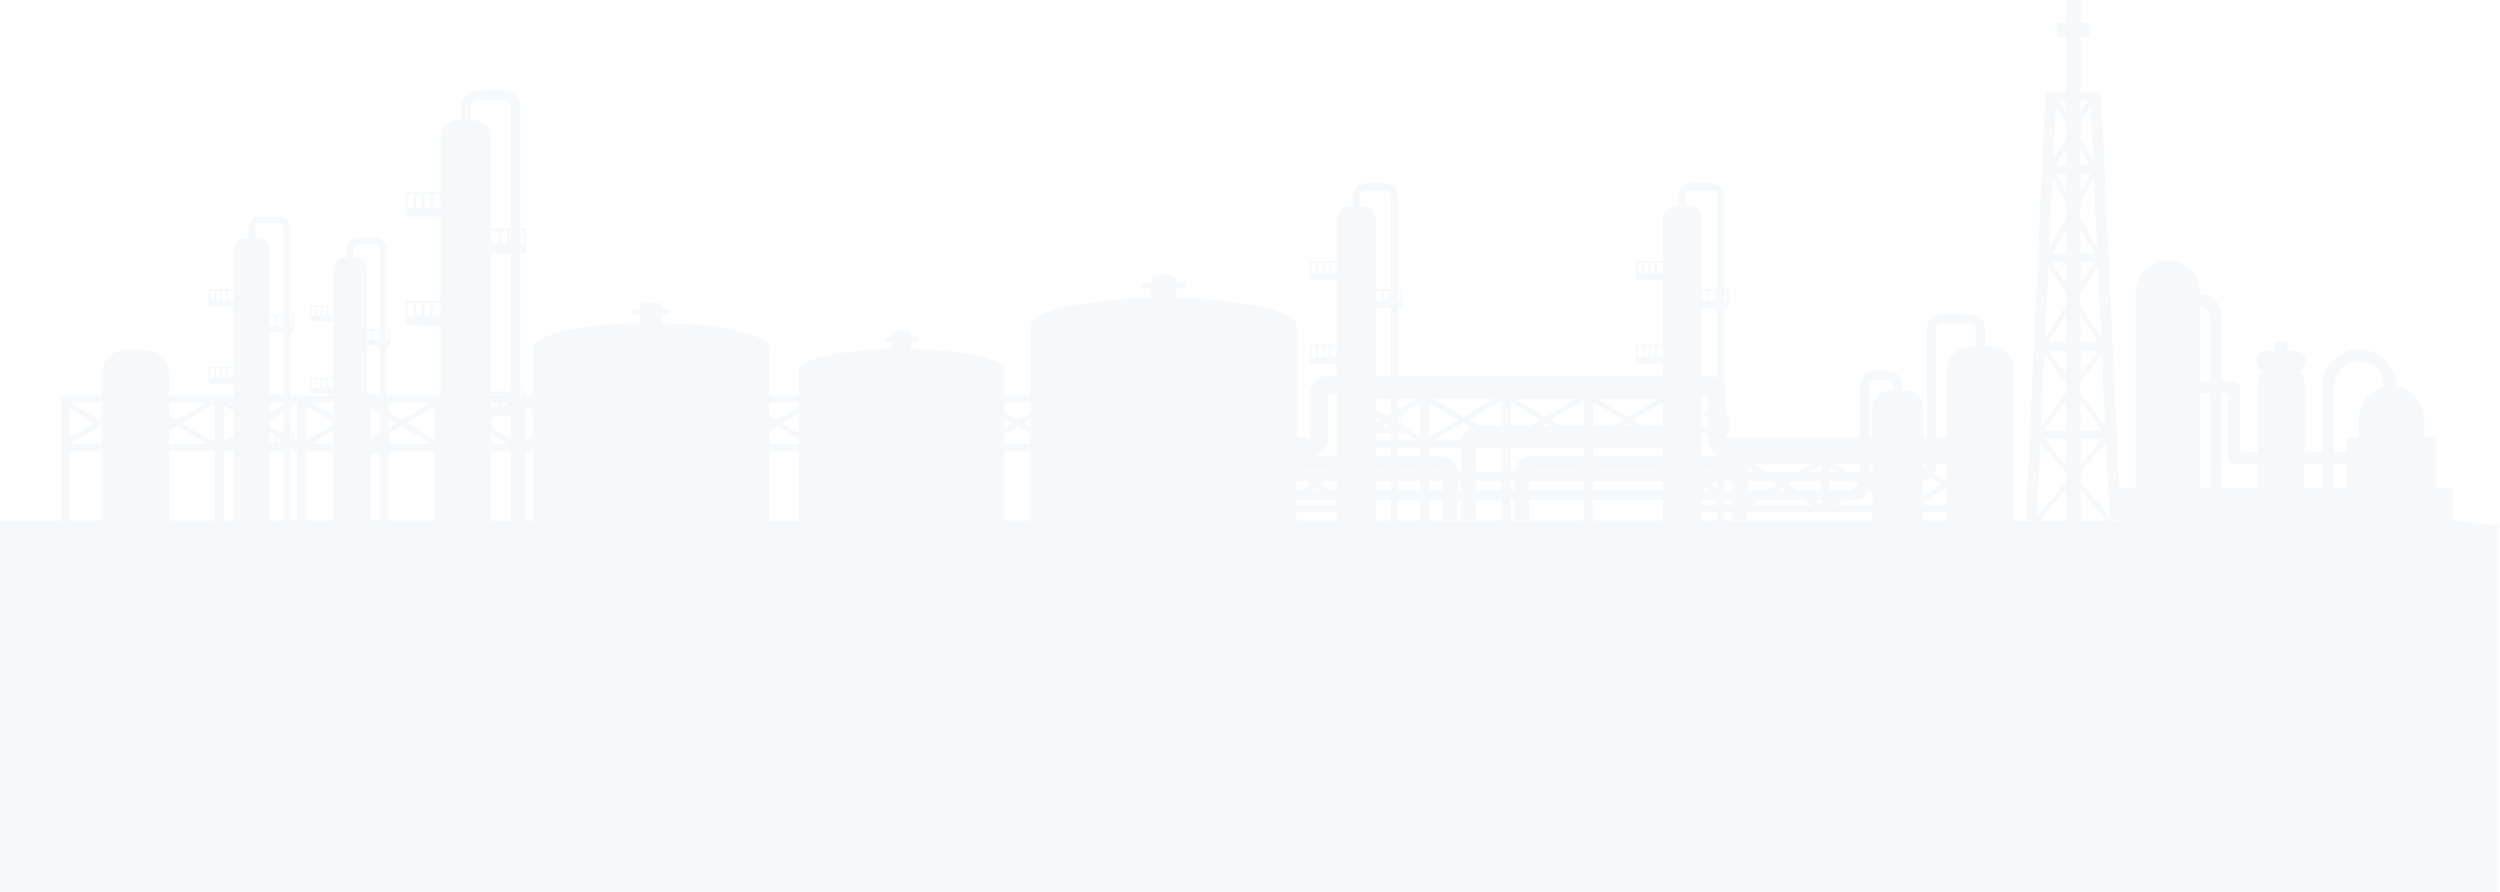 <svg width="1272" height="454" viewBox="0 0 1272 454" fill="none" xmlns="http://www.w3.org/2000/svg">
<path opacity="0.1" d="M1247.96 265.016V248.494H1239.75V222.434H1233.38V212.944C1233.38 204.604 1227.21 197.712 1219.18 196.592V196.281C1219.18 186.09 1210.89 177.813 1200.71 177.813H1200.1C1189.91 177.813 1181.64 186.106 1181.64 196.281V229.715H1172.61V194.18C1172.61 191.862 1171.37 189.84 1169.52 188.72C1171.68 188.082 1173.25 186.09 1173.25 183.725C1173.25 180.847 1170.92 178.513 1168.04 178.513H1163.85V173.659H1157.37V178.513H1153.18C1150.3 178.513 1147.97 180.847 1147.97 183.725C1147.97 186.09 1149.56 188.082 1151.7 188.72C1149.85 189.84 1148.62 191.862 1148.62 194.18V229.715H1139.85V197.059C1139.85 195.363 1138.46 193.978 1136.77 193.978H1130.51V160.559C1130.51 154.445 1125.53 149.467 1119.42 149.467V148.984C1119.42 139.976 1112.12 132.679 1103.12 132.679C1094.11 132.679 1086.81 139.976 1086.81 148.984V248.478H1078.6V254.188L1069.07 47.094H1058.7V18.763H1063.24V11.56H1058.7V0H1051.07V11.56H1046.53V18.763H1051.07V47.094H1040.7L1030.71 264.581L1036.39 264.721L1037.01 265.016H1024.8V188.735C1024.8 181.812 1019.18 176.211 1012.27 176.211H1010V167.047C1010 163.095 1006.79 159.89 1002.84 159.89H987.565C983.613 159.89 980.408 163.095 980.408 167.047V222.761H978.479V208.027C978.479 202.846 974.279 198.63 969.082 198.63H967.977V195.939C967.977 191.987 964.773 188.782 960.821 188.782H953.571C949.619 188.782 946.414 191.987 946.414 195.939V222.761H878.347V220.551H879.576V210.89H878.347V200.715C878.347 199.237 878.005 197.837 877.398 196.592V156.732H879.576V147.071H877.398V99.852C877.398 96.165 874.396 93.177 870.724 93.177H860.782C857.095 93.177 854.108 96.18 854.108 99.852V104.877H852.583C849.005 104.877 846.111 107.771 846.111 111.349V132.897H832.435V142.559H846.111V175.355H832.435V185.032H846.111V191.193H711.518V156.748H713.696V147.086H711.518V99.867C711.518 96.18 708.531 93.193 704.844 93.193H694.902C691.215 93.193 688.227 96.196 688.227 99.867V104.893H686.703C683.124 104.893 680.231 107.786 680.231 111.365V132.913H666.571V142.574H680.231V175.371H666.571V185.048H680.231V191.209H675.968C670.709 191.209 666.431 195.487 666.431 200.746V222.807H659.787V165.787C659.787 158.397 632.81 152.314 598.348 151.66V146.837H601.647C602.518 146.837 603.218 146.137 603.218 145.266C603.218 144.395 602.518 143.695 601.647 143.695H598.348V142.512C598.348 141.081 597.197 139.929 595.766 139.929H588.345C586.913 139.929 585.762 141.081 585.762 142.512V143.695H582.464C581.592 143.695 580.892 144.395 580.892 145.266C580.892 146.137 581.592 146.837 582.464 146.837H585.762V151.66C551.301 152.329 524.323 158.397 524.323 165.787V201.135H511.145V188.471C511.145 182.745 490.266 178.047 463.615 177.533V173.799H466.167C466.836 173.799 467.38 173.255 467.38 172.586C467.38 171.917 466.836 171.372 466.167 171.372H463.615V170.454C463.615 169.35 462.729 168.463 461.608 168.463H455.868C454.763 168.463 453.876 169.35 453.876 170.454V171.372H451.325C450.656 171.372 450.111 171.917 450.111 172.586C450.111 173.255 450.656 173.799 451.325 173.799H453.876V177.533C427.225 178.047 406.346 182.745 406.346 188.471V201.135H391.473V176.958C391.473 170.392 367.498 164.994 336.895 164.402V160.108H339.835C340.613 160.108 341.236 159.486 341.236 158.708C341.236 157.93 340.613 157.308 339.835 157.308H336.895V156.265C336.895 155.005 335.868 153.978 334.608 153.978H328.011C326.751 153.978 325.724 155.005 325.724 156.265V157.308H322.784C322.006 157.308 321.383 157.93 321.383 158.708C321.383 159.486 322.006 160.108 322.784 160.108H325.724V164.402C295.106 164.994 271.146 170.392 271.146 176.958V201.135H267.724V199.175H264.892V128.743H267.724V116.172H264.892V54.749C264.892 49.957 261.002 46.068 256.211 46.068H243.282C238.49 46.068 234.6 49.957 234.6 54.749V61.299H232.609C227.957 61.299 224.192 65.064 224.192 69.716V97.72H206.409V110.291H224.192V152.936H206.409V165.507H224.192V201.119H196.639V175.962H198.521V167.592H196.639V126.736C196.639 123.547 194.04 120.964 190.867 120.964H182.263C179.074 120.964 176.475 123.562 176.475 126.736V131.092H175.153C172.057 131.092 169.552 133.597 169.552 136.693V155.332H157.728V163.702H169.552V192.08H157.728V200.45H169.552V201.135H153.652V204.449H153.589V201.135H147.895V169.21H149.918V160.248H147.895V116.437C147.895 113.014 145.11 110.245 141.703 110.245H132.477C129.054 110.245 126.285 113.03 126.285 116.437V121.104H124.869C121.555 121.104 118.864 123.796 118.864 127.11V147.086H106.184V156.048H118.864V186.464H106.184V195.425H118.864V201.104H111.785V204.418H111.723V201.104H86.052V190.509C86.052 183.585 80.435 177.985 73.528 177.985H64.224C57.3 177.985 51.7 183.601 51.7 190.509V201.104H30.805V205.118L30.743 205.211L30.805 205.242V225.483L30.743 225.514L30.805 225.608V265.001H0V453.656H1271.27V267.599L1247.95 265.001L1247.96 265.016ZM877.383 148.066H878.565V153.309H877.383V148.066ZM835.625 139.12H833.416V133.877H835.625V139.12ZM838.83 139.12H836.621V133.877H838.83V139.12ZM842.035 139.12H839.826V133.877H842.035V139.12ZM835.609 181.578H833.4V176.335H835.609V181.578ZM838.814 181.578H836.605V176.335H838.814V181.578ZM842.019 181.578H839.81V176.335H842.019V181.578ZM711.456 148.051H712.638V153.294H711.456V148.051ZM669.698 139.105H667.489V133.862H669.698V139.105ZM672.903 139.105H670.694V133.862H672.903V139.105ZM676.108 139.105H673.898V133.862H676.108V139.105ZM669.698 181.563H667.489V176.32H669.698V181.563ZM672.903 181.563H670.694V176.32H672.903V181.563ZM676.108 181.563H673.898V176.32H676.108V181.563ZM264.83 117.448H266.37V124.262H264.83V117.448ZM210.532 105.826H207.654V99.012H210.532V105.826ZM214.702 105.826H211.823V99.012H214.702V105.826ZM218.871 105.826H215.993V99.012H218.871V105.826ZM210.532 161.042H207.654V154.227H210.532V161.042ZM214.702 161.042H211.823V154.227H214.702V161.042ZM218.871 161.042H215.993V154.227H218.871V161.042ZM196.576 168.447H197.603V172.99H196.576V168.447ZM160.435 160.715H158.521V156.172H160.435V160.715ZM163.204 160.715H161.291V156.172H163.204V160.715ZM165.989 160.715H164.076V156.172H165.989V160.715ZM160.435 197.463H158.521V192.936H160.435V197.463ZM163.204 197.463H161.291V192.936H163.204V197.463ZM165.989 197.463H164.076V192.936H165.989V197.463ZM147.817 161.151H148.906V166.02H147.817V161.151ZM109.078 152.858H107.024V147.989H109.078V152.858ZM112.049 152.858H109.996V147.989H112.049V152.858ZM115.021 152.858H112.967V147.989H115.021V152.858ZM109.062 192.251H107.009V187.382H109.062V192.251ZM112.034 192.251H109.98V187.382H112.034V192.251ZM115.005 192.251H112.952V187.382H115.005V192.251ZM1187.72 196.296C1187.72 189.513 1193.24 183.974 1200.04 183.974H1200.65C1207.45 183.974 1212.97 189.497 1212.97 196.296V196.888C1205.71 198.615 1200.29 205.149 1200.29 212.959V222.45H1193.93V229.731H1187.72V196.296ZM1187.72 235.876H1193.93V248.494H1187.72V235.876ZM1172.55 235.876H1181.57V248.494H1172.55V235.876ZM1130.45 200.155H1133.64V232.811C1133.64 234.507 1135.01 235.892 1136.72 235.892H1148.58V248.509H1130.47V200.17L1130.45 200.155ZM1119.36 155.659C1122.08 155.659 1124.29 157.868 1124.29 160.591V194.009H1119.36V155.659ZM1119.36 200.155H1124.29V248.494H1119.36V200.155ZM1078.53 264.612V265.032H1072.71L1073.34 264.736L1078.55 264.596L1078.53 264.612ZM1058.63 223.165H1069.73L1058.63 236.312V223.165ZM1058.63 218.918V204.496L1069.57 218.918H1058.63ZM1058.63 178.202H1067.7L1058.63 190.151V178.202ZM1058.63 173.955V160.388L1067.56 173.955H1058.63ZM1058.63 133.239H1065.7L1058.63 143.959V133.239ZM1058.63 128.992V116.577L1065.54 128.992H1058.63ZM1058.63 88.277H1063.68L1058.63 97.331V88.277ZM1058.63 84.029V75.674L1063.46 84.029H1058.63ZM1051.01 84.029H1046.19L1051.01 75.674V84.029ZM1051.01 88.277V97.316L1045.99 88.277H1051.01ZM1051.01 128.992H1044.1L1051.01 116.577V128.992ZM1051.01 133.239V143.959L1043.96 133.239H1051.01ZM1051.01 173.955H1042.08L1051.01 160.388V173.955ZM1051.01 178.202V190.151L1041.94 178.202H1051.01ZM1051.01 218.918H1040.07L1051.01 204.511V218.918ZM1051.01 223.165V236.312L1039.92 223.165H1051.01ZM1058.63 249.334L1071.87 265.032H1058.63V249.334ZM1073.21 262.636L1058.63 245.351V240.295L1071.49 225.063L1073.21 262.652V262.636ZM1071.1 216.631L1058.62 200.201V194.461L1069.42 180.24L1071.08 216.631H1071.1ZM1069.01 171.372L1058.62 155.565V148.782L1067.36 135.48L1069.01 171.357V171.372ZM1066.93 125.989L1058.62 111.054V102.87L1065.31 90.844L1066.93 125.989ZM1064.87 81.135L1058.63 70.338V62.497L1063.63 53.862L1064.89 81.135H1064.87ZM1061.95 51.373L1058.62 57.129V51.373H1061.95ZM1051 51.373V57.129L1047.67 51.373H1051ZM1046 53.862L1051 62.497V70.338L1044.76 81.135L1046.02 53.862H1046ZM1044.31 90.859L1051 102.886V111.069L1042.69 126.005L1044.31 90.859ZM1042.25 135.511L1051 148.798V155.581L1040.6 171.372L1042.25 135.495V135.511ZM1040.2 180.256L1051 194.476V200.217L1038.52 216.646L1040.18 180.256H1040.2ZM1038.14 225.079L1051 240.31V245.367L1036.42 262.652L1038.14 225.063V225.079ZM1051 249.365V265.063H1037.76L1051 249.365ZM253.846 128.728H259.867V199.159H249.894V128.728H253.846ZM249.894 124.278V117.464H253.846V124.278H249.894ZM255.153 124.278V117.464H258.031V124.278H255.153ZM258.031 201.119H255.153V200.466H258.031V201.119ZM258.031 204.838V205.289L255.153 206.969V204.838H258.031ZM253.861 207.28H249.91V204.838H253.861V207.28ZM249.91 220.738L258.809 225.919H249.91V220.738ZM249.91 217.627V213.146L252.337 211.73H259.898V223.43L249.925 217.627H249.91ZM259.338 201.119V200.466H259.882V201.119H259.338ZM259.882 124.278H259.338V117.464H259.882V124.278ZM253.861 200.45V201.104H249.91V200.45H253.861ZM249.91 229.637H259.882V265.016H249.91V229.637ZM267.49 229.637H271.115V265.016H267.49V229.637ZM271.115 225.919H269.839L271.115 225.172V225.919ZM391.473 214.686L392.655 215.371L391.473 216.055V214.686ZM395.331 216.926L406.362 223.352V225.919H391.488V219.182L395.347 216.942L395.331 216.926ZM406.362 220.225L398.007 215.355L406.362 210.501V220.225ZM391.488 229.622H406.362V265.001H391.488V229.622ZM922.408 257.097H891.556L896.177 254.406H917.803L922.423 257.097H922.408ZM988.032 246.549L978.526 252.088V244.807C980.004 244.713 981.357 244.169 982.462 243.313L988.032 246.565V246.549ZM952.746 245.833V247.265L951.517 246.549L952.746 245.833ZM946.165 246.549L940.86 249.645H931.058V244.838H943.193L946.165 246.565V246.549ZM926.391 249.645H914.956L909.65 246.549L912.622 244.822H926.391V249.63V249.645ZM906.974 244.993L906.694 244.822H907.27L906.974 244.993ZM909.604 249.645H904.361L906.99 248.12L909.619 249.645H909.604ZM904.298 246.549L898.993 249.645H889.596V244.838H901.327L904.283 246.565L904.298 246.549ZM768.725 240.061V227.833H805.909V232.173H779.071C774.575 232.173 770.888 235.643 770.514 240.046H768.725V240.061ZM783.956 216.615L786.492 215.137L789.028 216.615H783.941H783.956ZM870.537 246.565L873.509 244.838H873.649V248.369L870.553 246.565H870.537ZM846.158 232.189H810.592V227.848H846.158V232.189ZM873.633 240.061H865.963V239.812H873.633V240.061ZM868.141 244.822L867.846 244.993L867.55 244.822H868.126H868.141ZM825.808 216.6L828.344 215.122L830.88 216.6H825.792H825.808ZM743.521 224.099H729.176L744.61 215.122L748.484 217.378C745.824 218.591 743.894 221.112 743.521 224.099ZM764.011 227.817V240.046H751.067V227.817H764.011ZM779.04 239.797H805.878V240.046H778.402C778.573 239.89 778.791 239.797 779.04 239.797ZM810.561 239.797H846.127V240.046H810.561V239.797ZM865.932 249.209L867.83 248.105L870.459 249.63H865.932V249.209ZM877.414 249.63V244.822H881.412V249.63H877.414ZM846.111 216.6H836.216L831.004 213.566L846.127 204.76V216.6H846.111ZM828.313 211.994L812.879 203.018H843.731L828.297 211.994H828.313ZM825.637 213.55L820.409 216.584H810.53V204.76L825.621 213.55H825.637ZM805.847 216.584H794.334L789.122 213.55L805.862 203.811V216.6L805.847 216.584ZM786.43 211.979L770.997 203.002H801.848L786.415 211.979H786.43ZM783.754 213.535L778.542 216.569H768.663V204.744L783.754 213.535ZM763.964 216.569H752.451L747.239 213.535L763.964 203.795V216.584V216.569ZM744.563 211.963L729.13 202.986H759.981L744.548 211.963H744.563ZM741.887 213.519L727.201 222.076V204.962L741.887 213.519ZM743.396 227.786V240.015H741.654C741.296 235.612 737.593 232.142 733.097 232.142H727.185V227.802H743.381L743.396 227.786ZM712.669 216.18L711.487 215.495V211.839H712.669V216.195V216.18ZM720.868 224.068H711.487V220.489H713.665V219.867L720.868 224.052V224.068ZM707.675 224.068H700.005V220.489H707.675V224.068ZM707.675 217.066H707.255V216.133L707.675 216.382V217.066ZM705.435 215.075L706.244 215.542V217.051H704.035V215.884L705.435 215.075ZM705.186 211.823H705.668L705.419 211.963L705.17 211.823H705.186ZM702.759 213.519L700.005 215.122V211.901L702.759 213.504V213.519ZM703.039 216.475V217.066H702.028L703.039 216.475ZM707.675 227.786V232.127H700.005V227.786H707.675ZM672.28 246.502L675.252 244.775H680.2V249.583H677.586L672.28 246.487V246.502ZM666.929 246.502L661.623 249.598H659.741V244.791H663.957L666.929 246.518V246.502ZM678.084 240.015H661.125L660.69 239.766H678.504L678.068 240.015H678.084ZM669.9 244.775L669.604 244.947L669.309 244.775H669.885H669.9ZM669.604 248.058L672.234 249.583H666.991L669.62 248.058H669.604ZM700.005 239.75H707.675V239.999H700.005V239.75ZM711.487 239.75H722.502V239.999H711.487V239.75ZM727.201 239.75H733.113C733.362 239.75 733.579 239.843 733.75 239.999H727.216V239.75H727.201ZM711.487 232.127V227.786H722.502V232.127H711.487ZM722.502 221.889L713.665 216.74V210.812H712.747L722.502 205.133V221.889ZM711.487 208.432V202.971H720.868L711.487 208.432ZM707.675 210.656L707.395 210.812H703.474L700.005 208.79V202.971H707.675V210.656ZM659.741 254.359H680.184V257.051H659.741V254.359ZM700.005 244.775H707.675V249.583H700.005V244.775ZM711.487 244.775H722.502V249.583H711.487V244.775ZM727.201 244.775H734.062V249.583H727.201V244.775ZM741.685 244.775H743.396V249.583H741.685V244.775ZM751.02 244.775H763.964V249.583H751.02V244.775ZM768.647 244.775H770.405V249.583H768.647V244.775ZM778.029 244.775H805.816V249.583H778.029V244.775ZM810.514 244.775H846.08V249.583H810.514V244.775ZM865.885 254.359H873.555V257.051H865.885V254.359ZM877.367 254.359H878.596L881.366 255.977V257.051H877.367V254.359ZM889.534 254.359H890.732L889.534 255.059V254.359ZM926.313 254.359V256.242L923.077 254.359H926.313ZM930.996 254.359H932.598L930.996 255.293V254.359ZM937.95 254.359H943.987C947.207 254.359 949.946 252.212 950.833 249.272L952.668 250.345V257.051H933.33L937.95 254.359ZM978.448 255.153L990.381 248.198V257.035H978.448V255.153ZM990.381 235.954V244.791L984.173 241.181C984.78 240.124 985.138 238.91 985.138 237.619V235.954H990.381ZM980.362 237.619C980.362 238.039 980.237 238.443 980.051 238.786L978.448 237.852V235.97H980.377V237.634L980.362 237.619ZM952.668 235.954V239.999H951.144V235.954H952.668ZM946.367 239.999H940.268L933.314 235.954H946.352V239.999H946.367ZM934.917 239.999H930.98V237.712L934.917 239.999ZM926.282 239.999H920.696L926.282 236.747V239.999ZM922.299 235.954L915.344 239.999H898.386L891.432 235.954H922.283H922.299ZM893.034 239.999H889.502V237.945L893.034 239.999ZM873.524 232.127H865.854V220.489H868.764V222.698C868.764 226.215 870.693 229.295 873.54 230.944V232.127H873.524ZM868.748 217.066H865.839V211.823H868.748V217.066ZM868.748 210.828H865.839V200.653H868.748V210.828ZM808.18 202.582H808.118V200.668H808.18V202.582ZM766.314 202.582H766.251V200.668H766.314V202.582ZM524.214 217.331L520.76 215.324L524.214 213.317V217.346V217.331ZM524.214 220.443V225.857H511.036V220.972L518.084 216.864L524.214 220.427V220.443ZM511.036 217.86V212.772L515.408 215.308L511.036 217.844V217.86ZM511.036 229.575H524.214V264.954H511.036V229.575ZM659.678 260.769H680.122V264.954H659.678V260.769ZM699.943 254.359H707.613V264.954H699.943V254.359ZM711.425 254.359H722.44V264.954H711.425V254.359ZM727.138 254.359H733.999V264.41H741.623V254.359H743.334V264.41H750.973V254.359H763.918V264.954H727.138V254.359ZM768.601 254.359H770.359V264.41H777.982V254.359H805.769V264.954H768.585V254.359H768.601ZM810.467 254.359H846.033V264.954H810.467V254.359ZM865.839 260.769H873.509V264.954H865.839V260.769ZM877.321 260.769H881.319V264.425H888.942V260.769H952.622V264.954H877.305V260.769H877.321ZM978.401 260.769H990.334V264.954H978.401V260.769ZM985.091 166.985C985.091 165.663 986.165 164.589 987.487 164.589H1002.77C1004.09 164.589 1005.16 165.663 1005.16 166.985V176.149H1002.89C995.966 176.149 990.366 181.765 990.366 188.673V222.698H985.122V166.985H985.091ZM951.097 195.876C951.097 194.554 952.17 193.48 953.477 193.48H960.727C962.05 193.48 963.108 194.554 963.108 195.876V198.568H962.003C956.807 198.568 952.606 202.784 952.606 207.965V222.698H951.081V195.876H951.097ZM928.662 232.236V235.549H928.6V232.236H928.662ZM878.503 211.823V217.066H878.27V211.823H878.503ZM873.509 153.247H873.089V148.004H873.509V153.247ZM857.842 99.79C857.842 98.218 859.133 96.927 860.704 96.927H870.646C872.217 96.927 873.509 98.218 873.509 99.79V147.008H865.839V111.287C865.839 107.709 862.945 104.815 859.366 104.815H857.842V99.79ZM872.093 148.004V153.247H869.884V148.004H872.093ZM868.888 148.004V153.247H865.854V148.004H868.888ZM842.999 139.058V133.815H846.033V139.058H842.999ZM842.999 181.516V176.273H846.033V181.516H842.999ZM865.854 156.654H873.524V192.391C872.124 191.582 870.491 191.1 868.748 191.1H865.854V156.654ZM707.628 153.232H707.208V147.989H707.628V153.232ZM691.961 99.774C691.961 98.203 693.253 96.911 694.824 96.911H704.766C706.337 96.911 707.628 98.203 707.628 99.774V146.993H699.958V111.271C699.958 107.693 697.065 104.799 693.486 104.799H691.961V99.774ZM706.213 147.989V153.232H704.003V147.989H706.213ZM703.008 147.989V153.232H699.974V147.989H703.008ZM677.119 139.043V133.8H680.153V139.043H677.119ZM677.119 181.501V176.258H680.153V181.501H677.119ZM699.974 156.639H707.644V191.084H699.974V156.639ZM675.906 222.667V200.622H680.168V232.111H667.753C672.358 231.442 675.906 227.475 675.906 222.683V222.667ZM524.245 204.729V210.143L518.115 213.721L511.068 209.614V204.729H524.245ZM406.284 204.729V207.296L395.253 213.721L391.395 211.481V204.744H406.268L406.284 204.729ZM271.053 204.729V205.476L269.777 204.729H271.053ZM271.053 208.587V221.952L267.428 224.052V211.606H267.63V206.58L271.053 208.572V208.587ZM266.339 200.357V201.01H265.156V204.324H265.094V201.01H264.799V200.357H266.339ZM239.47 54.656C239.47 52.602 241.15 50.937 243.188 50.937H256.117C258.171 50.937 259.836 52.602 259.836 54.656V116.063H249.863V69.607C249.863 64.955 246.098 61.19 241.446 61.19H239.455V54.64L239.47 54.656ZM220.162 105.733V98.918H224.114V105.733H220.162ZM220.162 160.948V154.134H224.114V160.948H220.162ZM189.264 175.853H193.278V201.01H186.635V175.853H189.264ZM186.635 172.881V168.339H189.264V172.881H186.635ZM190.135 172.881V168.339H192.049V172.881H190.135ZM193.278 172.881H192.92V168.339H193.278V172.881ZM188.875 204.76V204.729H189.077L188.953 204.807L188.891 204.76H188.875ZM193.06 207.187L191.629 206.347L193.06 205.507V207.172V207.187ZM192.049 223.912V224.41L191.629 224.161L192.049 223.912ZM192.92 223.57H193.06V225.001L192.92 224.923V223.57ZM188.875 225.763L188.937 225.717L189.062 225.795H188.86V225.763H188.875ZM193.06 220.209L188.953 222.605L188.891 222.558V207.934L188.953 207.887L193.06 210.283V220.194V220.209ZM197.743 222.698V220.598L204.247 216.818L219.68 225.795H198.475V222.698H197.759H197.743ZM197.743 217.471V213.021L201.571 215.246L197.743 217.471ZM169.49 225.779H158.21L169.49 219.213V225.779ZM188.875 231.053H193.06V264.892H188.875V231.053ZM197.743 231.053H198.459V229.513H221.298V264.892H197.728V231.053H197.743ZM221.314 223.616L206.923 215.231L221.314 206.86V223.616ZM219.68 204.698L204.247 213.69L197.743 209.91V204.713H219.665L219.68 204.698ZM179.727 126.596C179.727 125.227 180.832 124.122 182.201 124.122H190.804C192.173 124.122 193.278 125.227 193.278 126.596V167.452H186.635V136.538C186.635 133.442 184.13 130.937 181.034 130.937H179.711V126.581L179.727 126.596ZM166.876 160.591V156.048H169.505V160.591H166.876ZM166.876 197.339V192.811H169.505V197.339H166.876ZM169.505 204.698V211.263L158.226 204.698H169.505ZM155.892 206.456L169.505 214.39V216.117L155.892 224.052V206.471V206.456ZM169.505 229.513V264.892H155.892V229.513H169.505ZM137.191 220.24H137.674L140.007 221.594V225.094H137.191V220.24ZM140.941 222.138L142.994 223.336V225.11H140.941V222.154V222.138ZM143.912 223.865L144.301 224.099V225.094H143.912V223.865ZM143.912 220.754V220.24H144.301V220.987L143.912 220.754ZM148.938 223.679L147.848 223.041V220.24H148.938V223.679ZM144.301 219.307H141.439L137.191 216.833V213.659L144.301 209.521V219.307ZM144.301 206.409L137.191 210.548V204.713H144.301V206.409ZM118.802 225.795H116.359L118.802 224.379V225.795ZM144.301 229.513V264.892H137.191V229.513H144.301ZM147.833 229.513H151.193V264.892H147.833V229.513ZM151.193 205.507V225.001L149.855 224.223V219.307H147.833V207.467L151.193 205.507ZM144.301 165.896H143.912V161.026H144.301V165.896ZM129.77 116.297C129.77 114.834 130.968 113.636 132.43 113.636H141.656C143.119 113.636 144.317 114.834 144.317 116.297V160.108H137.207V126.97C137.207 123.656 134.515 120.964 131.201 120.964H129.786V116.297H129.77ZM142.979 161.026V165.896H140.925V161.026H142.979ZM140.007 161.026V165.896H137.191V161.026H140.007ZM115.986 152.734V147.864H118.802V152.734H115.986ZM115.986 192.127V187.257H118.802V192.127H115.986ZM137.191 169.07H144.301V200.995H137.191V169.07ZM118.817 204.713V206.145L116.374 204.713H118.817ZM114.025 206.471L118.817 209.256V221.252L114.025 224.036V206.456V206.471ZM118.817 229.528V264.908H114.025V229.528H118.817ZM86.005 219.105L89.926 216.818L105.359 225.795H86.005V219.089V219.105ZM86.005 215.993V214.546L87.25 215.262L86.005 215.993ZM86.005 229.528H109.342V264.908H86.005V229.528ZM109.342 225.001L92.602 215.262L109.342 205.522V225.017V225.001ZM105.359 204.713L89.926 213.706L86.005 211.419V204.713H105.359ZM35.441 204.713H51.637V213.208L50.797 213.69L35.426 204.744V204.713H35.441ZM35.441 207.872L48.137 215.262L35.441 222.652V207.872ZM35.441 225.763L50.813 216.818L51.653 217.3V225.795H35.457V225.763H35.441ZM35.441 229.528H51.637V264.908H35.441V229.528Z" fill="#A5C0E0"/>
</svg>
